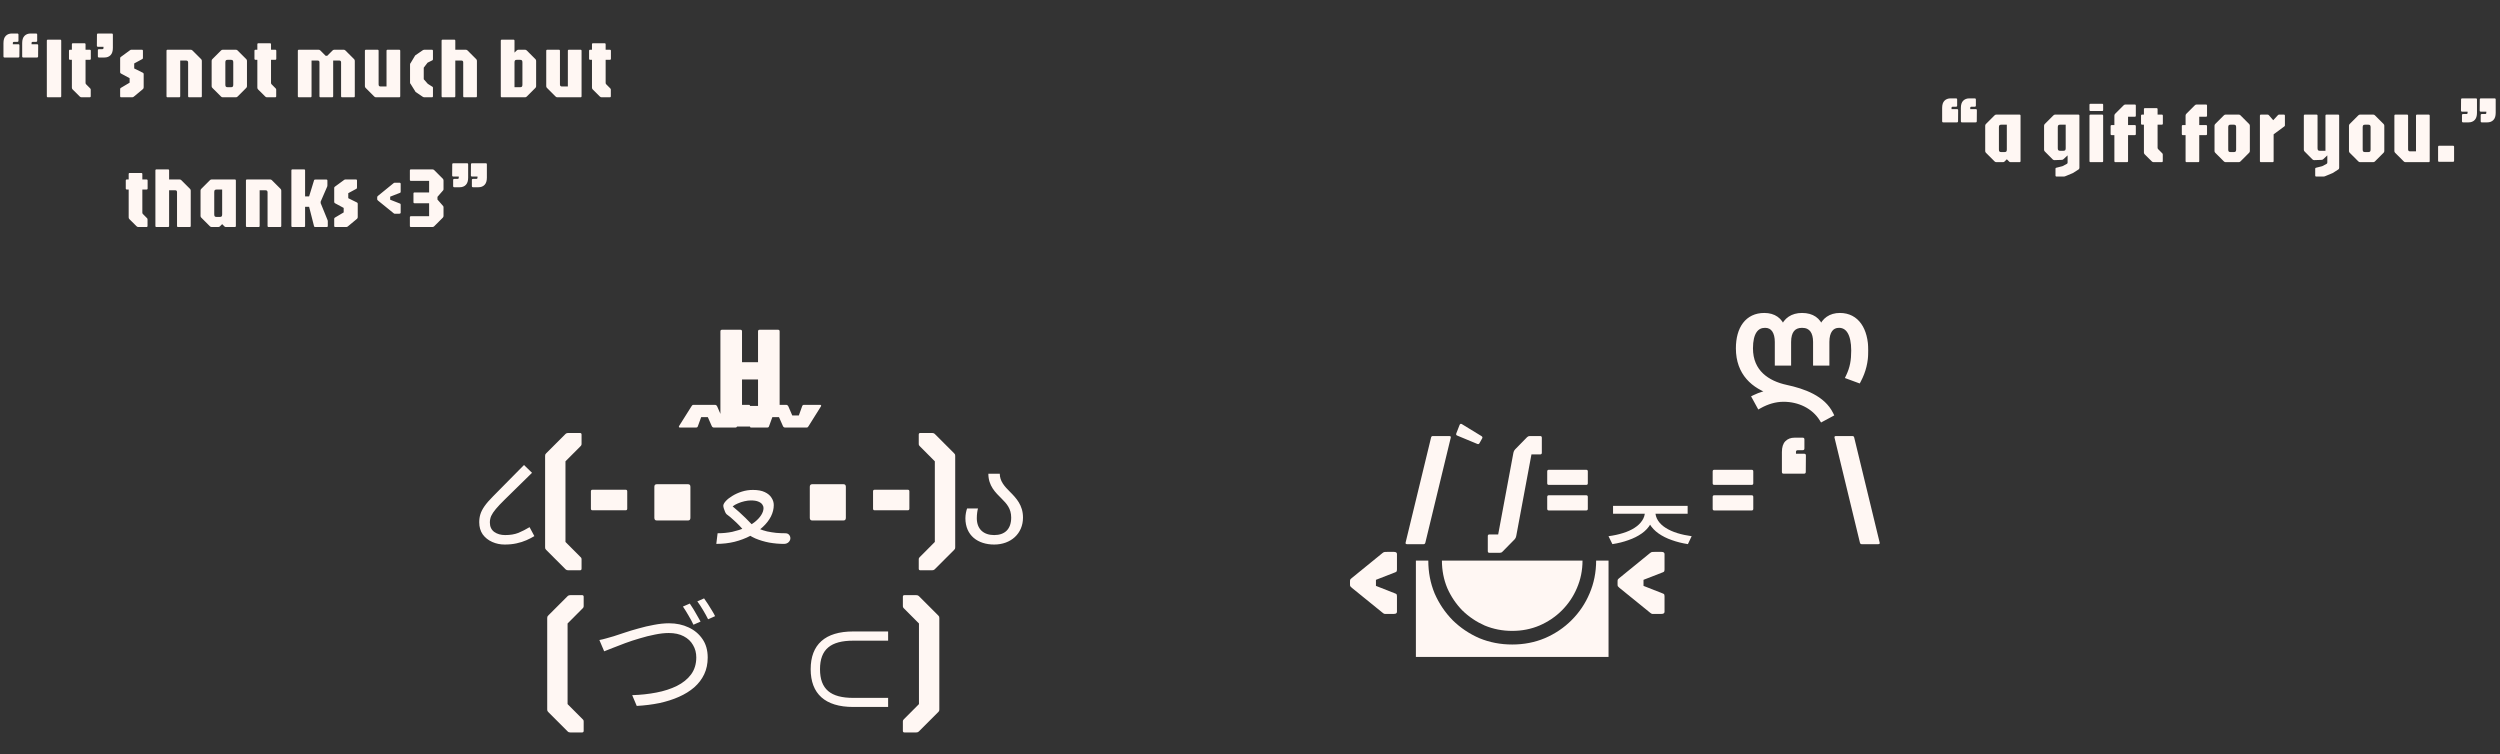 <svg width="925" height="279" viewBox="0 0 925 279" fill="none" xmlns="http://www.w3.org/2000/svg">
<rect x="0" y="0" width="925" height="279" fill="#333333" stroke="none"/>
<path d="M730.641 36.4C730.929 36.4 731.073 36.544 731.073 36.832V39.072C731.073 39.349 730.929 39.488 730.641 39.488H729.473C729.153 39.488 728.993 39.621 728.993 39.888V40.368H731.041C731.307 40.368 731.441 40.512 731.441 40.8L731.409 44.848C731.409 45.136 731.27 45.28 730.993 45.28H725.921C725.654 45.28 725.521 45.136 725.521 44.848V39.952C725.521 38.747 725.803 37.856 726.369 37.28C726.945 36.693 727.702 36.4 728.641 36.4H730.641ZM723.713 36.4C724.001 36.4 724.145 36.544 724.145 36.832V39.072C724.145 39.349 724.001 39.488 723.713 39.488H722.545C722.225 39.488 722.065 39.621 722.065 39.888V40.368H724.113C724.379 40.368 724.513 40.512 724.513 40.8L724.481 44.848C724.481 45.136 724.342 45.28 724.065 45.28H718.993C718.726 45.28 718.593 45.136 718.593 44.848V39.952C718.593 38.747 718.875 37.856 719.441 37.28C720.017 36.693 720.774 36.4 721.713 36.4H723.713ZM738.639 60C738.393 60 738.18 59.909 737.999 59.728L734.799 56.528C734.617 56.357 734.527 56.144 734.527 55.888V46.512C734.527 46.256 734.617 46.043 734.799 45.872L737.999 42.672C738.18 42.491 738.393 42.4 738.639 42.4H747.199C747.465 42.4 747.599 42.533 747.599 42.8V59.6C747.599 59.867 747.465 60 747.199 60H743.871C743.732 60 743.625 59.973 743.551 59.92C743.487 59.867 743.412 59.803 743.327 59.728L742.527 58.928L741.727 59.728C741.556 59.909 741.343 60 741.087 60H738.639ZM740.511 56.272H741.631C741.972 56.272 742.207 56.203 742.335 56.064C742.463 55.925 742.527 55.68 742.527 55.328V46.128H740.511C740.159 46.128 739.919 46.197 739.791 46.336C739.663 46.475 739.599 46.72 739.599 47.072V55.328C739.599 55.68 739.663 55.925 739.791 56.064C739.919 56.203 740.159 56.272 740.511 56.272ZM760.932 65.328C760.665 65.328 760.532 65.195 760.532 64.928V62.432C760.532 62.219 760.612 62.101 760.772 62.08L763.108 61.488L764.772 60.608C764.932 60.523 765.012 60.357 765.012 60.112V57.488L763.508 58.88C763.327 59.061 763.113 59.152 762.868 59.152L760.148 59.248C759.903 59.248 759.689 59.163 759.508 58.992L756.58 56.048C756.399 55.877 756.308 55.664 756.308 55.408V46.512C756.308 46.256 756.399 46.043 756.58 45.872L759.78 42.672C759.961 42.491 760.175 42.4 760.42 42.4H768.98C769.247 42.4 769.38 42.533 769.38 42.8V62.032C769.38 62.32 769.289 62.533 769.108 62.672L766.98 64.032L764.292 65.152C764.132 65.216 764.009 65.259 763.924 65.28C763.849 65.312 763.721 65.328 763.54 65.328H760.932ZM762.292 55.792H763.412C763.753 55.792 763.988 55.723 764.116 55.584C764.244 55.445 764.308 55.2 764.308 54.848V46.128H762.292C761.94 46.128 761.7 46.197 761.572 46.336C761.444 46.475 761.38 46.72 761.38 47.072V54.848C761.38 55.2 761.444 55.445 761.572 55.584C761.7 55.723 761.94 55.792 762.292 55.792ZM773.508 60C773.241 60 773.108 59.867 773.108 59.6V42.8C773.108 42.533 773.241 42.4 773.508 42.4H777.764C778.03 42.4 778.164 42.533 778.164 42.8V59.6C778.164 59.867 778.03 60 777.764 60H773.508ZM773.428 41.072C773.214 41.072 773.108 40.965 773.108 40.752V38.72C773.108 38.507 773.214 38.4 773.428 38.4H777.876C778.068 38.4 778.164 38.507 778.164 38.72V40.752C778.164 40.965 778.068 41.072 777.876 41.072H773.428ZM782.721 60C782.454 60 782.321 59.867 782.321 59.6V42.768C782.321 42.523 782.406 42.309 782.577 42.128L785.777 38.928C785.958 38.757 786.171 38.672 786.417 38.672H789.857C790.123 38.672 790.257 38.805 790.257 39.072V42.8C790.257 43.067 790.123 43.2 789.857 43.2H787.377V59.6C787.377 59.867 787.243 60 786.977 60H782.721ZM781.329 50C781.062 50 780.929 49.867 780.929 49.6V46.672C780.929 46.405 781.062 46.272 781.329 46.272H789.857C790.123 46.272 790.257 46.405 790.257 46.672V49.6C790.257 49.867 790.123 50 789.857 50H781.329ZM796.819 60C796.573 60 796.36 59.909 796.179 59.728L793.507 57.072C793.336 56.891 793.251 56.677 793.251 56.432V46.128H792.579C792.312 46.128 792.179 45.995 792.179 45.728V42.8C792.179 42.533 792.312 42.4 792.579 42.4H793.251V40.4C793.251 40.133 793.384 40 793.651 40H797.907C798.173 40 798.307 40.133 798.307 40.4V42.4H799.859C800.125 42.4 800.259 42.533 800.259 42.8V45.728C800.259 45.995 800.125 46.128 799.859 46.128H798.307V54.672C798.307 54.875 798.371 55.04 798.499 55.168L800.067 56.752C800.173 56.848 800.227 57.008 800.227 57.232V59.6C800.227 59.867 800.093 60 799.827 60H796.819ZM809.065 60C808.798 60 808.664 59.867 808.664 59.6V42.768C808.664 42.523 808.75 42.309 808.921 42.128L812.121 38.928C812.302 38.757 812.515 38.672 812.761 38.672H816.201C816.467 38.672 816.601 38.805 816.601 39.072V42.8C816.601 43.067 816.467 43.2 816.201 43.2H813.721V59.6C813.721 59.867 813.587 60 813.321 60H809.065ZM807.673 50C807.406 50 807.273 49.867 807.273 49.6V46.672C807.273 46.405 807.406 46.272 807.673 46.272H816.201C816.467 46.272 816.601 46.405 816.601 46.672V49.6C816.601 49.867 816.467 50 816.201 50H807.673ZM823.483 60C823.237 60 823.024 59.909 822.843 59.728L819.643 56.528C819.461 56.357 819.371 56.144 819.371 55.888V46.512C819.371 46.256 819.461 46.043 819.643 45.872L822.843 42.672C823.024 42.491 823.237 42.4 823.483 42.4H828.331C828.587 42.4 828.8 42.491 828.971 42.672L832.171 45.872C832.352 46.043 832.443 46.256 832.443 46.512V55.888C832.443 56.144 832.352 56.357 832.171 56.528L828.971 59.728C828.8 59.909 828.587 60 828.331 60H823.483ZM825.355 56.272H826.475C826.816 56.272 827.051 56.203 827.179 56.064C827.307 55.925 827.371 55.68 827.371 55.328V47.072C827.371 46.72 827.307 46.475 827.179 46.336C827.051 46.197 826.816 46.128 826.475 46.128H825.355C825.003 46.128 824.763 46.197 824.635 46.336C824.507 46.475 824.443 46.72 824.443 47.072V55.328C824.443 55.68 824.507 55.925 824.635 56.064C824.763 56.203 825.003 56.272 825.355 56.272ZM836.57 60C836.303 60 836.17 59.867 836.17 59.6V42.8C836.17 42.533 836.303 42.4 836.57 42.4H839.002C839.205 42.4 839.381 42.491 839.53 42.672L841.098 44.48L842.842 42.592C842.959 42.464 843.109 42.4 843.29 42.4H845.018C845.285 42.4 845.418 42.533 845.418 42.8V46.24C845.418 46.411 845.407 46.528 845.386 46.592C845.365 46.645 845.306 46.704 845.21 46.768L841.242 49.696V59.6C841.242 59.867 841.109 60 840.842 60H836.57ZM857.028 65.328C856.761 65.328 856.628 65.195 856.628 64.928V62.432C856.628 62.229 856.708 62.112 856.868 62.08L859.22 61.488L860.868 60.608C861.028 60.523 861.108 60.357 861.108 60.112V57.488L859.62 58.88C859.439 59.061 859.225 59.152 858.98 59.152L856.26 59.248C856.015 59.248 855.801 59.163 855.62 58.992L852.692 56.048C852.511 55.877 852.42 55.664 852.42 55.408V42.8C852.42 42.533 852.553 42.4 852.82 42.4H857.092C857.359 42.4 857.492 42.533 857.492 42.8V54.848C857.492 55.2 857.556 55.445 857.684 55.584C857.812 55.723 858.047 55.792 858.388 55.792H860.42V42.8C860.42 42.533 860.553 42.4 860.82 42.4H865.092C865.359 42.4 865.492 42.533 865.492 42.8V62.032C865.492 62.352 865.401 62.565 865.22 62.672L863.092 64.032L860.388 65.152C860.228 65.216 860.105 65.259 860.02 65.28C859.945 65.312 859.823 65.328 859.652 65.328H857.028ZM873.233 60C872.987 60 872.774 59.909 872.593 59.728L869.393 56.528C869.211 56.357 869.121 56.144 869.121 55.888V46.512C869.121 46.256 869.211 46.043 869.393 45.872L872.593 42.672C872.774 42.491 872.987 42.4 873.233 42.4H878.081C878.337 42.4 878.55 42.491 878.721 42.672L881.921 45.872C882.102 46.043 882.193 46.256 882.193 46.512V55.888C882.193 56.144 882.102 56.357 881.921 56.528L878.721 59.728C878.55 59.909 878.337 60 878.081 60H873.233ZM875.105 56.272H876.225C876.566 56.272 876.801 56.203 876.929 56.064C877.057 55.925 877.121 55.68 877.121 55.328V47.072C877.121 46.72 877.057 46.475 876.929 46.336C876.801 46.197 876.566 46.128 876.225 46.128H875.105C874.753 46.128 874.513 46.197 874.385 46.336C874.257 46.475 874.193 46.72 874.193 47.072V55.328C874.193 55.68 874.257 55.925 874.385 56.064C874.513 56.203 874.753 56.272 875.105 56.272ZM890.032 60C889.776 60 889.563 59.909 889.392 59.728L886.192 56.528C886.011 56.357 885.92 56.144 885.92 55.888V42.8C885.92 42.533 886.053 42.4 886.32 42.4H890.592C890.859 42.4 890.992 42.533 890.992 42.8V55.248C890.992 55.749 891.237 56 891.728 56H893.92V42.8C893.92 42.533 894.053 42.4 894.32 42.4H898.592C898.859 42.4 898.992 42.533 898.992 42.8V59.6C898.992 59.867 898.859 60 898.592 60H890.032ZM902.493 59.872C902.226 59.872 902.093 59.728 902.093 59.44V54.352C902.093 54.064 902.226 53.92 902.493 53.92H907.613C907.879 53.92 908.013 54.064 908.013 54.352V59.44C908.013 59.728 907.879 59.872 907.613 59.872H902.493ZM911.361 45.28C911.073 45.28 910.929 45.136 910.929 44.848V42.608C910.929 42.331 911.073 42.192 911.361 42.192H912.529C912.849 42.192 913.009 42.059 913.009 41.792V41.312H910.961C910.695 41.312 910.561 41.168 910.561 40.88L910.593 36.832C910.593 36.544 910.732 36.4 911.009 36.4H916.081C916.348 36.4 916.481 36.544 916.481 36.832V41.728C916.481 42.923 916.199 43.813 915.633 44.4C915.068 44.987 914.311 45.28 913.361 45.28H911.361ZM918.289 45.28C918.001 45.28 917.857 45.136 917.857 44.848V42.608C917.857 42.331 918.001 42.192 918.289 42.192H919.457C919.777 42.192 919.937 42.059 919.937 41.792V41.312H917.889C917.623 41.312 917.489 41.168 917.489 40.88L917.521 36.832C917.521 36.544 917.66 36.4 917.937 36.4H923.009C923.276 36.4 923.409 36.544 923.409 36.832V41.728C923.409 42.923 923.127 43.813 922.561 44.4C921.996 44.987 921.239 45.28 920.289 45.28H918.289Z" fill="#FFF7F3"/>
<path d="M13.328 12.4C13.616 12.4 13.76 12.544 13.76 12.832V15.072C13.76 15.349 13.616 15.488 13.328 15.488H12.16C11.84 15.488 11.68 15.621 11.68 15.888V16.368H13.728C13.995 16.368 14.128 16.512 14.128 16.8L14.096 20.848C14.096 21.136 13.957 21.28 13.68 21.28H8.608C8.341 21.28 8.208 21.136 8.208 20.848V15.952C8.208 14.747 8.491 13.856 9.056 13.28C9.632 12.693 10.389 12.4 11.328 12.4H13.328ZM6.4 12.4C6.688 12.4 6.832 12.544 6.832 12.832V15.072C6.832 15.349 6.688 15.488 6.4 15.488H5.232C4.912 15.488 4.752 15.621 4.752 15.888V16.368H6.8C7.067 16.368 7.2 16.512 7.2 16.8L7.168 20.848C7.168 21.136 7.029 21.28 6.752 21.28H1.68C1.413 21.28 1.28 21.136 1.28 20.848V15.952C1.28 14.747 1.563 13.856 2.128 13.28C2.704 12.693 3.461 12.4 4.4 12.4H6.4ZM17.726 36C17.46 36 17.326 35.867 17.326 35.6V15.072C17.326 14.805 17.46 14.672 17.726 14.672H22.254C22.521 14.672 22.654 14.805 22.654 15.072V35.6C22.654 35.867 22.521 36 22.254 36H17.726ZM30.163 36C29.917 36 29.704 35.909 29.523 35.728L26.851 33.072C26.68 32.891 26.595 32.677 26.595 32.432V22.128H25.922C25.656 22.128 25.523 21.995 25.523 21.728V18.8C25.523 18.533 25.656 18.4 25.922 18.4H26.595V16.4C26.595 16.133 26.728 16 26.994 16H31.25C31.517 16 31.651 16.133 31.651 16.4V18.4H33.203C33.469 18.4 33.602 18.533 33.602 18.8V21.728C33.602 21.995 33.469 22.128 33.203 22.128H31.651V30.672C31.651 30.875 31.715 31.04 31.843 31.168L33.41 32.752C33.517 32.848 33.571 33.008 33.571 33.232V35.6C33.571 35.867 33.437 36 33.17 36H30.163ZM36.642 21.28C36.355 21.28 36.211 21.136 36.211 20.848V18.608C36.211 18.331 36.355 18.192 36.642 18.192H37.81C38.13 18.192 38.291 18.059 38.291 17.792V17.312H36.242C35.976 17.312 35.843 17.168 35.843 16.88L35.874 12.832C35.874 12.544 36.013 12.4 36.291 12.4H41.362C41.629 12.4 41.763 12.544 41.763 12.832V17.728C41.763 18.923 41.48 19.813 40.914 20.4C40.349 20.987 39.592 21.28 38.642 21.28H36.642ZM44.855 36C44.589 36 44.455 35.867 44.455 35.6V33.008C44.455 32.763 44.535 32.603 44.695 32.528L47.959 30.592V28.928L44.695 27.168C44.535 27.072 44.455 26.907 44.455 26.672V21.568C44.455 21.451 44.471 21.355 44.503 21.28C44.546 21.205 44.605 21.141 44.679 21.088L48.087 18.592C48.205 18.507 48.301 18.453 48.375 18.432C48.45 18.411 48.525 18.4 48.599 18.4H52.487C52.754 18.4 52.887 18.533 52.887 18.8V21.312C52.887 21.493 52.871 21.616 52.839 21.68C52.818 21.744 52.765 21.797 52.679 21.84L49.655 23.472V25.328L52.887 26.928C53.069 27.003 53.159 27.163 53.159 27.408V32.32C53.159 32.587 53.069 32.8 52.887 32.96L49.479 35.792C49.309 35.931 49.095 36 48.839 36H44.855ZM62.008 36C61.741 36 61.608 35.867 61.608 35.6V18.8C61.608 18.533 61.741 18.4 62.008 18.4H70.567C70.813 18.4 71.026 18.491 71.207 18.672L74.407 21.872C74.589 22.043 74.68 22.256 74.68 22.512V35.6C74.68 35.867 74.546 36 74.279 36H70.007C69.741 36 69.608 35.867 69.608 35.6V23.152C69.608 22.651 69.357 22.4 68.856 22.4H66.68V35.6C66.68 35.867 66.546 36 66.279 36H62.008ZM82.42 36C82.175 36 81.961 35.909 81.78 35.728L78.58 32.528C78.399 32.357 78.308 32.144 78.308 31.888V22.512C78.308 22.256 78.399 22.043 78.58 21.872L81.78 18.672C81.961 18.491 82.175 18.4 82.42 18.4H87.268C87.524 18.4 87.737 18.491 87.908 18.672L91.108 21.872C91.289 22.043 91.38 22.256 91.38 22.512V31.888C91.38 32.144 91.289 32.357 91.108 32.528L87.908 35.728C87.737 35.909 87.524 36 87.268 36H82.42ZM84.292 32.272H85.412C85.753 32.272 85.988 32.203 86.116 32.064C86.244 31.925 86.308 31.68 86.308 31.328V23.072C86.308 22.72 86.244 22.475 86.116 22.336C85.988 22.197 85.753 22.128 85.412 22.128H84.292C83.94 22.128 83.7 22.197 83.572 22.336C83.444 22.475 83.38 22.72 83.38 23.072V31.328C83.38 31.68 83.444 31.925 83.572 32.064C83.7 32.203 83.94 32.272 84.292 32.272ZM98.787 36C98.542 36 98.329 35.909 98.147 35.728L95.475 33.072C95.305 32.891 95.219 32.677 95.219 32.432V22.128H94.547C94.281 22.128 94.147 21.995 94.147 21.728V18.8C94.147 18.533 94.281 18.4 94.547 18.4H95.219V16.4C95.219 16.133 95.353 16 95.62 16H99.876C100.142 16 100.276 16.133 100.276 16.4V18.4H101.828C102.094 18.4 102.227 18.533 102.227 18.8V21.728C102.227 21.995 102.094 22.128 101.828 22.128H100.276V30.672C100.276 30.875 100.34 31.04 100.468 31.168L102.036 32.752C102.142 32.848 102.196 33.008 102.196 33.232V35.6C102.196 35.867 102.062 36 101.796 36H98.787ZM110.601 36C110.335 36 110.201 35.867 110.201 35.6V18.8C110.201 18.533 110.335 18.4 110.601 18.4H117.881C118.127 18.4 118.34 18.491 118.521 18.672L120.489 20.64H121.081L123.049 18.672C123.231 18.491 123.444 18.4 123.689 18.4H127.161C127.407 18.4 127.62 18.491 127.801 18.672L131.001 21.872C131.183 22.043 131.273 22.256 131.273 22.512V35.6C131.273 35.867 131.14 36 130.873 36H126.601C126.335 36 126.201 35.867 126.201 35.6V23.072C126.201 22.624 125.977 22.4 125.529 22.4H123.273V35.6C123.273 35.867 123.14 36 122.873 36H118.601C118.335 36 118.201 35.867 118.201 35.6V23.072C118.201 22.624 117.977 22.4 117.529 22.4H115.273V35.6C115.273 35.867 115.14 36 114.873 36H110.601ZM139.126 36C138.87 36 138.656 35.909 138.486 35.728L135.286 32.528C135.104 32.357 135.014 32.144 135.014 31.888V18.8C135.014 18.533 135.147 18.4 135.414 18.4H139.686C139.952 18.4 140.086 18.533 140.086 18.8V31.248C140.086 31.749 140.331 32 140.822 32H143.014V18.8C143.014 18.533 143.147 18.4 143.414 18.4H147.686C147.952 18.4 148.086 18.533 148.086 18.8V35.6C148.086 35.867 147.952 36 147.686 36H139.126ZM157.026 36C156.813 36 156.6 35.931 156.386 35.792L153.778 34.032L151.986 31.152C151.912 31.013 151.848 30.923 151.794 30.88C151.741 30.827 151.714 30.72 151.714 30.56V23.84C151.714 23.68 151.736 23.573 151.778 23.52C151.821 23.467 151.89 23.371 151.986 23.232L153.618 20.512L156.386 18.608C156.482 18.544 156.578 18.496 156.674 18.464C156.77 18.421 156.888 18.4 157.026 18.4H159.794C160.061 18.4 160.194 18.533 160.194 18.8V21.792C160.194 21.877 160.184 21.968 160.162 22.064C160.152 22.16 160.104 22.235 160.018 22.288L158.194 23.2L156.786 25.04V29.312L158.274 31.008L160.018 32.112C160.125 32.176 160.178 32.256 160.178 32.352C160.189 32.437 160.194 32.523 160.194 32.608V35.6C160.194 35.867 160.061 36 159.794 36H157.026ZM163.789 36C163.522 36 163.389 35.867 163.389 35.6V15.072C163.389 14.805 163.522 14.672 163.789 14.672H168.061C168.327 14.672 168.461 14.805 168.461 15.072V18.4H172.349C172.594 18.4 172.807 18.491 172.989 18.672L176.189 21.872C176.37 22.043 176.461 22.256 176.461 22.512V35.6C176.461 35.867 176.327 36 176.061 36H171.789C171.522 36 171.389 35.867 171.389 35.6V23.072C171.389 22.624 171.165 22.4 170.717 22.4H168.461V35.6C168.461 35.867 168.327 36 168.061 36H163.789ZM185.695 36C185.428 36 185.295 35.867 185.295 35.6V15.072C185.295 14.805 185.428 14.672 185.695 14.672H189.967C190.234 14.672 190.367 14.805 190.367 15.072V19.472L191.167 18.672C191.338 18.491 191.551 18.4 191.807 18.4H194.255C194.5 18.4 194.714 18.491 194.895 18.672L198.095 21.872C198.276 22.043 198.367 22.256 198.367 22.512V31.888C198.367 32.144 198.276 32.357 198.095 32.528L194.895 35.728C194.714 35.909 194.5 36 194.255 36H185.695ZM190.367 32.272H192.383C192.735 32.272 192.975 32.203 193.103 32.064C193.231 31.925 193.295 31.68 193.295 31.328V23.072C193.295 22.72 193.231 22.475 193.103 22.336C192.975 22.197 192.735 22.128 192.383 22.128H191.263C190.922 22.128 190.687 22.197 190.559 22.336C190.431 22.475 190.367 22.72 190.367 23.072V32.272ZM206.22 36C205.964 36 205.75 35.909 205.58 35.728L202.38 32.528C202.198 32.357 202.108 32.144 202.108 31.888V18.8C202.108 18.533 202.241 18.4 202.508 18.4H206.78C207.046 18.4 207.18 18.533 207.18 18.8V31.248C207.18 31.749 207.425 32 207.916 32H210.108V18.8C210.108 18.533 210.241 18.4 210.508 18.4H214.78C215.046 18.4 215.18 18.533 215.18 18.8V35.6C215.18 35.867 215.046 36 214.78 36H206.22ZM222.6 36C222.355 36 222.141 35.909 221.96 35.728L219.288 33.072C219.117 32.891 219.032 32.677 219.032 32.432V22.128H218.36C218.093 22.128 217.96 21.995 217.96 21.728V18.8C217.96 18.533 218.093 18.4 218.36 18.4H219.032V16.4C219.032 16.133 219.165 16 219.432 16H223.688C223.955 16 224.088 16.133 224.088 16.4V18.4H225.64C225.907 18.4 226.04 18.533 226.04 18.8V21.728C226.04 21.995 225.907 22.128 225.64 22.128H224.088V30.672C224.088 30.875 224.152 31.04 224.28 31.168L225.848 32.752C225.955 32.848 226.008 33.008 226.008 33.232V35.6C226.008 35.867 225.875 36 225.608 36H222.6ZM51.178 84C50.933 84 50.719 83.909 50.538 83.728L47.866 81.072C47.696 80.891 47.61 80.677 47.61 80.432V70.128H46.938C46.672 70.128 46.538 69.995 46.538 69.728V66.8C46.538 66.533 46.672 66.4 46.938 66.4H47.61V64.4C47.61 64.133 47.743 64 48.01 64H52.266C52.533 64 52.666 64.133 52.666 64.4V66.4H54.218C54.485 66.4 54.618 66.533 54.618 66.8V69.728C54.618 69.995 54.485 70.128 54.218 70.128H52.666V78.672C52.666 78.875 52.73 79.04 52.858 79.168L54.426 80.752C54.533 80.848 54.586 81.008 54.586 81.232V83.6C54.586 83.867 54.453 84 54.186 84H51.178ZM57.898 84C57.632 84 57.498 83.867 57.498 83.6V63.072C57.498 62.805 57.632 62.672 57.898 62.672H62.17C62.437 62.672 62.57 62.805 62.57 63.072V66.4H66.458C66.704 66.4 66.917 66.491 67.098 66.672L70.298 69.872C70.48 70.043 70.57 70.256 70.57 70.512V83.6C70.57 83.867 70.437 84 70.17 84H65.898C65.632 84 65.498 83.867 65.498 83.6V71.072C65.498 70.624 65.274 70.4 64.826 70.4H62.57V83.6C62.57 83.867 62.437 84 62.17 84H57.898ZM78.311 84C78.065 84 77.852 83.909 77.671 83.728L74.471 80.528C74.289 80.357 74.199 80.144 74.199 79.888V70.512C74.199 70.256 74.289 70.043 74.471 69.872L77.671 66.672C77.852 66.491 78.065 66.4 78.311 66.4H86.871C87.137 66.4 87.271 66.533 87.271 66.8V83.6C87.271 83.867 87.137 84 86.871 84H83.543C83.404 84 83.297 83.973 83.223 83.92C83.159 83.867 83.084 83.803 82.999 83.728L82.199 82.928L81.399 83.728C81.228 83.909 81.015 84 80.759 84H78.311ZM80.183 80.272H81.303C81.644 80.272 81.879 80.203 82.007 80.064C82.135 79.925 82.199 79.68 82.199 79.328V70.128H80.183C79.831 70.128 79.591 70.197 79.463 70.336C79.335 70.475 79.271 70.72 79.271 71.072V79.328C79.271 79.68 79.335 79.925 79.463 80.064C79.591 80.203 79.831 80.272 80.183 80.272ZM91.398 84C91.132 84 90.998 83.867 90.998 83.6V66.8C90.998 66.533 91.132 66.4 91.398 66.4H99.958C100.203 66.4 100.417 66.491 100.598 66.672L103.798 69.872C103.979 70.043 104.07 70.256 104.07 70.512V83.6C104.07 83.867 103.937 84 103.67 84H99.398C99.132 84 98.998 83.867 98.998 83.6V71.152C98.998 70.651 98.748 70.4 98.246 70.4H96.07V83.6C96.07 83.867 95.937 84 95.67 84H91.398ZM116.691 84C116.552 84 116.44 83.979 116.355 83.936C116.28 83.893 116.232 83.835 116.211 83.76L114.371 76.512H112.883V72.672H114.371L116.211 66.672C116.232 66.587 116.28 66.528 116.355 66.496C116.44 66.453 116.552 66.432 116.691 66.432H120.739C121.005 66.432 121.139 66.565 121.139 66.832V68.528C121.139 68.677 121.128 68.795 121.107 68.88C121.085 68.965 121.053 69.056 121.011 69.152L118.643 74.608V75.152L121.139 81.28C121.192 81.397 121.229 81.504 121.251 81.6C121.272 81.685 121.283 81.781 121.283 81.888V83.6C121.283 83.867 121.149 84 120.883 84H116.691ZM108.211 84C107.944 84 107.811 83.867 107.811 83.6V63.072C107.811 62.805 107.944 62.672 108.211 62.672H112.483C112.749 62.672 112.883 62.805 112.883 63.072V83.6C112.883 83.867 112.749 84 112.483 84H108.211ZM124.058 84C123.792 84 123.658 83.867 123.658 83.6V81.008C123.658 80.763 123.738 80.603 123.898 80.528L127.162 78.592V76.928L123.898 75.168C123.738 75.072 123.658 74.907 123.658 74.672V69.568C123.658 69.451 123.674 69.355 123.706 69.28C123.749 69.205 123.808 69.141 123.882 69.088L127.29 66.592C127.408 66.507 127.504 66.453 127.578 66.432C127.653 66.411 127.728 66.4 127.802 66.4H131.69C131.957 66.4 132.09 66.533 132.09 66.8V69.312C132.09 69.493 132.074 69.616 132.042 69.68C132.021 69.744 131.968 69.797 131.882 69.84L128.858 71.472V73.328L132.09 74.928C132.272 75.003 132.362 75.163 132.362 75.408V80.32C132.362 80.587 132.272 80.8 132.09 80.96L128.682 83.792C128.512 83.931 128.298 84 128.042 84H124.058ZM146.443 79.072C146.251 79.072 146.096 79.072 145.979 79.072C145.872 79.061 145.739 78.987 145.579 78.848L139.899 74.24C139.739 74.101 139.643 74.005 139.611 73.952C139.579 73.888 139.563 73.771 139.563 73.6V73.072C139.563 72.891 139.579 72.773 139.611 72.72C139.643 72.656 139.739 72.56 139.899 72.432L145.579 67.808C145.739 67.68 145.872 67.616 145.979 67.616C146.096 67.605 146.251 67.6 146.443 67.6H147.691C148.064 67.6 148.251 67.733 148.251 68V70.848C148.251 70.944 148.24 71.04 148.219 71.136C148.197 71.232 148.117 71.307 147.979 71.36L144.363 72.768V73.888L147.979 75.312C148.117 75.355 148.197 75.429 148.219 75.536C148.24 75.632 148.251 75.723 148.251 75.808V78.672C148.251 78.939 148.064 79.072 147.691 79.072H146.443ZM152.054 84C151.788 84 151.654 83.867 151.654 83.6V80.4C151.654 80.133 151.788 80 152.054 80H158.774V75.2H153.382C153.116 75.2 152.982 75.067 152.982 74.8V71.6C152.982 71.333 153.116 71.2 153.382 71.2H158.774V66.928H152.054C151.788 66.928 151.654 66.795 151.654 66.528V63.072C151.654 62.805 151.788 62.672 152.054 62.672H160.006C160.252 62.672 160.465 62.757 160.646 62.928L163.846 66.128C164.017 66.309 164.102 66.523 164.102 66.768V69.968C164.102 70.192 164.049 70.352 163.942 70.448L161.862 72.832V73.84L163.942 76.208C164.049 76.315 164.102 76.475 164.102 76.688V79.888C164.102 80.144 164.017 80.357 163.846 80.528L160.646 83.728C160.465 83.909 160.252 84 160.006 84H152.054ZM168.096 69.28C167.808 69.28 167.664 69.136 167.664 68.848V66.608C167.664 66.331 167.808 66.192 168.096 66.192H169.264C169.584 66.192 169.744 66.059 169.744 65.792V65.312H167.696C167.429 65.312 167.296 65.168 167.296 64.88L167.328 60.832C167.328 60.544 167.466 60.4 167.744 60.4H172.816C173.082 60.4 173.216 60.544 173.216 60.832V65.728C173.216 66.923 172.933 67.813 172.368 68.4C171.802 68.987 171.045 69.28 170.096 69.28H168.096ZM175.024 69.28C174.736 69.28 174.592 69.136 174.592 68.848V66.608C174.592 66.331 174.736 66.192 175.024 66.192H176.192C176.512 66.192 176.672 66.059 176.672 65.792V65.312H174.624C174.357 65.312 174.224 65.168 174.224 64.88L174.256 60.832C174.256 60.544 174.394 60.4 174.672 60.4H179.744C180.01 60.4 180.144 60.544 180.144 60.832V65.728C180.144 66.923 179.861 67.813 179.296 68.4C178.73 68.987 177.973 69.28 177.024 69.28H175.024Z" fill="#FFF7F3"/>
<path d="M520.615 201.347C520.151 201.347 519.975 201.131 520.087 200.699L529.495 161.891C529.575 161.523 529.791 161.339 530.143 161.339H536.263C536.711 161.339 536.879 161.555 536.767 161.987L527.383 200.771C527.287 201.155 527.071 201.347 526.735 201.347H520.615ZM546.637 164.267L539.125 161.147C538.789 161.019 538.693 160.747 538.837 160.331L540.037 157.259C540.213 156.827 540.485 156.707 540.853 156.899L548.125 161.339C548.493 161.563 548.589 161.843 548.413 162.179L547.405 163.979C547.229 164.299 546.973 164.395 546.637 164.267ZM551.085 204.539C550.685 204.539 550.485 204.339 550.485 203.939V198.347C550.485 197.947 550.685 197.747 551.085 197.747H554.325L559.965 167.507C560.045 167.043 560.245 166.643 560.565 166.307L565.029 161.747C565.301 161.475 565.621 161.339 565.989 161.339H569.877C570.277 161.339 570.477 161.539 570.477 161.939V167.531C570.477 167.931 570.277 168.131 569.877 168.131H566.637L560.997 198.371C560.917 198.835 560.717 199.235 560.397 199.571L555.909 204.131C555.653 204.403 555.333 204.539 554.949 204.539H551.085ZM573.07 179.411C572.67 179.411 572.47 179.211 572.47 178.811V174.419C572.47 174.019 572.67 173.819 573.07 173.819H586.894C587.294 173.819 587.494 174.019 587.494 174.419V178.811C587.494 179.211 587.294 179.411 586.894 179.411H573.07ZM573.07 188.867C572.67 188.867 572.47 188.667 572.47 188.267V183.851C572.47 183.451 572.67 183.251 573.07 183.251H586.894C587.294 183.251 587.494 183.451 587.494 183.851V188.267C587.494 188.667 587.294 188.867 586.894 188.867H573.07ZM608.636 188.123H611.9V189.227C611.9 190.955 611.5 192.507 610.7 193.883C609.932 195.227 608.844 196.395 607.436 197.387C606.028 198.379 604.396 199.195 602.54 199.835C600.716 200.507 598.732 201.003 596.588 201.323L595.148 198.395C597.068 198.139 598.844 197.755 600.476 197.243C602.14 196.731 603.564 196.091 604.748 195.323C605.964 194.555 606.908 193.659 607.58 192.635C608.284 191.611 608.636 190.475 608.636 189.227V188.123ZM609.212 188.123H612.476V189.227C612.476 190.475 612.812 191.611 613.484 192.635C614.156 193.659 615.1 194.555 616.316 195.323C617.532 196.091 618.956 196.731 620.588 197.243C622.252 197.755 624.028 198.139 625.916 198.395L624.524 201.323C622.412 201.003 620.428 200.507 618.572 199.835C616.716 199.195 615.084 198.379 613.676 197.387C612.268 196.395 611.164 195.227 610.364 193.883C609.596 192.507 609.212 190.955 609.212 189.227V188.123ZM596.828 187.163H624.428V190.091H596.828V187.163ZM634.288 179.411C633.888 179.411 633.688 179.211 633.688 178.811V174.419C633.688 174.019 633.888 173.819 634.288 173.819H648.112C648.512 173.819 648.712 174.019 648.712 174.419V178.811C648.712 179.211 648.512 179.411 648.112 179.411H634.288ZM634.288 188.867C633.888 188.867 633.688 188.667 633.688 188.267V183.851C633.688 183.451 633.888 183.251 634.288 183.251H648.112C648.512 183.251 648.712 183.451 648.712 183.851V188.267C648.712 188.667 648.512 188.867 648.112 188.867H634.288ZM666.984 161.939C667.416 161.939 667.632 162.155 667.632 162.587V165.947C667.632 166.363 667.416 166.571 666.984 166.571H665.232C664.752 166.571 664.512 166.771 664.512 167.171V167.891H667.584C667.984 167.891 668.184 168.107 668.184 168.539L668.136 174.611C668.136 175.043 667.928 175.259 667.512 175.259H659.904C659.504 175.259 659.304 175.043 659.304 174.611V167.267C659.304 165.459 659.728 164.123 660.576 163.259C661.44 162.379 662.576 161.939 663.984 161.939H666.984ZM694.935 201.347H688.815C688.479 201.347 688.263 201.155 688.167 200.771L678.783 161.987C678.671 161.555 678.839 161.339 679.287 161.339H685.407C685.759 161.339 685.975 161.523 686.055 161.891L695.463 200.699C695.591 201.131 695.415 201.347 694.935 201.347Z" fill="#FFF7F3"/>
<mask id="path-4-outside-1_141_9" maskUnits="userSpaceOnUse" x="641.476" y="115" width="50" height="42" fill="black">
<rect fill="white" x="641.476" y="115" width="50" height="42"/>
<path d="M674.142 155C671.166 150.2 665.646 147.656 659.934 147.656C656.814 147.656 653.79 148.568 650.958 150.152L649.278 147.08C651.246 146.12 653.646 145.352 655.854 145.208V145.064C648.942 142.904 643.278 138.056 643.278 128.888C643.278 121.592 646.59 116.792 652.782 116.792C656.334 116.792 658.542 118.52 659.55 121.352H659.79C660.846 118.52 663.198 116.792 666.75 116.792C670.494 116.792 672.702 118.52 673.71 121.352H673.95C675.006 118.52 677.358 116.792 680.766 116.792C686.958 116.792 690.27 122.024 690.27 129.752C690.27 133.832 689.406 137.288 687.63 140.648L683.982 139.304C685.47 136.184 685.95 133.4 685.95 129.704C685.95 123.512 683.886 120.296 680.43 120.296C677.55 120.296 675.87 122.552 675.87 126.536V134.264H671.838V126.536C671.838 122.936 670.398 120.296 666.75 120.296C663.39 120.296 661.71 122.552 661.71 126.536V134.264H657.678V126.536C657.678 122.936 656.238 120.296 653.07 120.296C649.662 120.296 647.598 123.08 647.598 128.888C647.598 137.816 653.982 141.896 660.846 143.384C667.326 144.776 674.43 147.32 677.358 153.272L674.142 155Z"/>
</mask>
<path d="M674.142 155C671.166 150.2 665.646 147.656 659.934 147.656C656.814 147.656 653.79 148.568 650.958 150.152L649.278 147.08C651.246 146.12 653.646 145.352 655.854 145.208V145.064C648.942 142.904 643.278 138.056 643.278 128.888C643.278 121.592 646.59 116.792 652.782 116.792C656.334 116.792 658.542 118.52 659.55 121.352H659.79C660.846 118.52 663.198 116.792 666.75 116.792C670.494 116.792 672.702 118.52 673.71 121.352H673.95C675.006 118.52 677.358 116.792 680.766 116.792C686.958 116.792 690.27 122.024 690.27 129.752C690.27 133.832 689.406 137.288 687.63 140.648L683.982 139.304C685.47 136.184 685.95 133.4 685.95 129.704C685.95 123.512 683.886 120.296 680.43 120.296C677.55 120.296 675.87 122.552 675.87 126.536V134.264H671.838V126.536C671.838 122.936 670.398 120.296 666.75 120.296C663.39 120.296 661.71 122.552 661.71 126.536V134.264H657.678V126.536C657.678 122.936 656.238 120.296 653.07 120.296C649.662 120.296 647.598 123.08 647.598 128.888C647.598 137.816 653.982 141.896 660.846 143.384C667.326 144.776 674.43 147.32 677.358 153.272L674.142 155Z" fill="#FFF7F3"/>
<path d="M674.142 155L673.292 155.527L673.787 156.326L674.615 155.881L674.142 155ZM650.958 150.152L650.081 150.632L650.565 151.518L651.446 151.025L650.958 150.152ZM649.278 147.08L648.84 146.181L647.898 146.641L648.401 147.56L649.278 147.08ZM655.854 145.208L655.919 146.206L656.854 146.145V145.208H655.854ZM655.854 145.064H656.854V144.329L656.152 144.11L655.854 145.064ZM659.55 121.352L658.608 121.687L658.844 122.352H659.55V121.352ZM659.79 121.352V122.352H660.484L660.727 121.701L659.79 121.352ZM673.71 121.352L672.768 121.687L673.004 122.352H673.71V121.352ZM673.95 121.352V122.352H674.644L674.887 121.701L673.95 121.352ZM687.63 140.648L687.284 141.586L688.105 141.889L688.514 141.115L687.63 140.648ZM683.982 139.304L683.079 138.874L682.607 139.863L683.636 140.242L683.982 139.304ZM675.87 134.264V135.264H676.87V134.264H675.87ZM671.838 134.264H670.838V135.264H671.838V134.264ZM661.71 134.264V135.264H662.71V134.264H661.71ZM657.678 134.264H656.678V135.264H657.678V134.264ZM660.846 143.384L660.634 144.361L660.636 144.362L660.846 143.384ZM677.358 153.272L677.831 154.153L678.681 153.696L678.255 152.831L677.358 153.272ZM674.992 154.473C671.8 149.325 665.923 146.656 659.934 146.656V148.656C665.368 148.656 670.532 151.075 673.292 155.527L674.992 154.473ZM659.934 146.656C656.614 146.656 653.424 147.627 650.47 149.279L651.446 151.025C654.156 149.509 657.014 148.656 659.934 148.656V146.656ZM651.835 149.672L650.155 146.6L648.401 147.56L650.081 150.632L651.835 149.672ZM649.716 147.979C651.602 147.059 653.874 146.339 655.919 146.206L655.789 144.21C653.418 144.365 650.89 145.181 648.84 146.181L649.716 147.979ZM656.854 145.208V145.064H654.854V145.208H656.854ZM656.152 144.11C652.818 143.068 649.854 141.398 647.729 138.949C645.618 136.515 644.278 133.249 644.278 128.888H642.278C642.278 133.695 643.77 137.437 646.219 140.259C648.653 143.066 651.978 144.9 655.556 146.018L656.152 144.11ZM644.278 128.888C644.278 125.374 645.078 122.59 646.505 120.708C647.904 118.864 649.975 117.792 652.782 117.792V115.792C649.397 115.792 646.716 117.12 644.911 119.5C643.134 121.842 642.278 125.106 642.278 128.888H644.278ZM652.782 117.792C654.393 117.792 655.622 118.182 656.546 118.829C657.47 119.476 658.161 120.432 658.608 121.687L660.492 121.017C659.931 119.44 659.014 118.116 657.694 117.191C656.374 116.266 654.723 115.792 652.782 115.792V117.792ZM659.55 122.352H659.79V120.352H659.55V122.352ZM660.727 121.701C661.191 120.456 661.923 119.494 662.894 118.839C663.866 118.182 665.139 117.792 666.75 117.792V115.792C664.809 115.792 663.13 116.266 661.774 117.181C660.417 118.098 659.444 119.416 658.853 121.003L660.727 121.701ZM666.75 117.792C668.467 117.792 669.746 118.187 670.69 118.835C671.632 119.481 672.321 120.433 672.768 121.687L674.652 121.017C674.091 119.439 673.172 118.111 671.822 117.185C670.474 116.261 668.777 115.792 666.75 115.792V117.792ZM673.71 122.352H673.95V120.352H673.71V122.352ZM674.887 121.701C675.352 120.455 676.085 119.491 677.042 118.835C677.999 118.178 679.235 117.792 680.766 117.792V115.792C678.889 115.792 677.245 116.27 675.91 117.185C674.575 118.101 673.604 119.417 673.013 121.003L674.887 121.701ZM680.766 117.792C683.538 117.792 685.609 118.943 687.022 120.95C688.466 122.999 689.27 126.012 689.27 129.752H691.27C691.27 125.764 690.418 122.297 688.657 119.798C686.867 117.257 684.186 115.792 680.766 115.792V117.792ZM689.27 129.752C689.27 133.674 688.443 136.969 686.746 140.181L688.514 141.115C690.369 137.607 691.27 133.99 691.27 129.752H689.27ZM687.976 139.71L684.328 138.366L683.636 140.242L687.284 141.586L687.976 139.71ZM684.885 139.734C686.452 136.448 686.95 133.509 686.95 129.704H684.95C684.95 133.291 684.488 135.92 683.079 138.874L684.885 139.734ZM686.95 129.704C686.95 126.523 686.424 123.962 685.343 122.163C684.227 120.304 682.532 119.296 680.43 119.296V121.296C681.784 121.296 682.849 121.896 683.629 123.193C684.444 124.55 684.95 126.693 684.95 129.704H686.95ZM680.43 119.296C678.696 119.296 677.246 119.993 676.264 121.33C675.313 122.625 674.87 124.423 674.87 126.536H676.87C676.87 124.665 677.267 123.343 677.876 122.514C678.454 121.727 679.284 121.296 680.43 121.296V119.296ZM674.87 126.536V134.264H676.87V126.536H674.87ZM675.87 133.264H671.838V135.264H675.87V133.264ZM672.838 134.264V126.536H670.838V134.264H672.838ZM672.838 126.536C672.838 124.627 672.46 122.824 671.468 121.474C670.437 120.072 668.846 119.296 666.75 119.296V121.296C668.302 121.296 669.255 121.84 669.856 122.658C670.496 123.528 670.838 124.845 670.838 126.536H672.838ZM666.75 119.296C664.827 119.296 663.251 119.954 662.186 121.302C661.152 122.609 660.71 124.426 660.71 126.536H662.71C662.71 124.662 663.108 123.359 663.754 122.542C664.369 121.766 665.313 121.296 666.75 121.296V119.296ZM660.71 126.536V134.264H662.71V126.536H660.71ZM661.71 133.264H657.678V135.264H661.71V133.264ZM658.678 134.264V126.536H656.678V134.264H658.678ZM658.678 126.536C658.678 124.625 658.299 122.84 657.388 121.503C656.443 120.114 654.978 119.296 653.07 119.296V121.296C654.33 121.296 655.169 121.798 655.735 122.629C656.337 123.512 656.678 124.847 656.678 126.536H658.678ZM653.07 119.296C651.048 119.296 649.359 120.146 648.222 121.862C647.126 123.517 646.598 125.892 646.598 128.888H648.598C648.598 126.076 649.102 124.155 649.89 122.966C650.637 121.838 651.684 121.296 653.07 121.296V119.296ZM646.598 128.888C646.598 133.62 648.302 137.137 650.961 139.652C653.592 142.142 657.095 143.594 660.634 144.361L661.058 142.407C657.733 141.686 654.612 140.354 652.335 138.2C650.086 136.071 648.598 133.084 648.598 128.888H646.598ZM660.636 144.362C667.121 145.755 673.762 148.228 676.461 153.713L678.255 152.831C675.098 146.412 667.531 143.797 661.056 142.406L660.636 144.362ZM676.885 152.391L673.669 154.119L674.615 155.881L677.831 154.153L676.885 152.391Z" fill="#FFF7F3" mask="url(#path-4-outside-1_141_9)"/>
<path d="M612.26 227.144C611.876 227.144 611.567 227.144 611.332 227.144C611.119 227.123 610.852 226.973 610.532 226.696L599.172 217.48C598.852 217.203 598.66 217.011 598.596 216.904C598.532 216.776 598.5 216.541 598.5 216.2V215.144C598.5 214.781 598.532 214.547 598.596 214.44C598.66 214.312 598.852 214.12 599.172 213.864L610.532 204.616C610.852 204.36 611.119 204.232 611.332 204.232C611.567 204.211 611.876 204.2 612.26 204.2H614.756C615.503 204.2 615.876 204.467 615.876 205V210.696C615.876 210.888 615.855 211.08 615.812 211.272C615.77 211.464 615.61 211.613 615.332 211.72L608.1 214.536V216.776L615.332 219.624C615.61 219.709 615.77 219.859 615.812 220.072C615.855 220.264 615.876 220.445 615.876 220.616V226.344C615.876 226.877 615.503 227.144 614.756 227.144H612.26Z" fill="#FFF7F3"/>
<path d="M513.26 227.144C512.876 227.144 512.567 227.144 512.332 227.144C512.119 227.123 511.852 226.973 511.532 226.696L500.172 217.48C499.852 217.203 499.66 217.011 499.596 216.904C499.532 216.776 499.5 216.541 499.5 216.2V215.144C499.5 214.781 499.532 214.547 499.596 214.44C499.66 214.312 499.852 214.12 500.172 213.864L511.532 204.616C511.852 204.36 512.119 204.232 512.332 204.232C512.567 204.211 512.876 204.2 513.26 204.2H515.756C516.503 204.2 516.876 204.467 516.876 205V210.696C516.876 210.888 516.855 211.08 516.812 211.272C516.77 211.464 516.61 211.613 516.332 211.72L509.1 214.536V216.776L516.332 219.624C516.61 219.709 516.77 219.859 516.812 220.072C516.855 220.264 516.876 220.445 516.876 220.616V226.344C516.876 226.877 516.503 227.144 515.756 227.144H513.26Z" fill="#FFF7F3"/>
<path d="M523.88 243.06V207.42H528.47C528.47 211.74 529.25 215.79 530.81 219.57C532.43 223.29 534.65 226.59 537.47 229.47C540.35 232.29 543.65 234.51 547.37 236.13C551.15 237.69 555.2 238.47 559.52 238.47C563.84 238.47 567.86 237.69 571.58 236.13C575.36 234.51 578.66 232.29 581.48 229.47C584.36 226.59 586.58 223.29 588.14 219.57C589.76 215.79 590.57 211.74 590.57 207.42H595.16V243.06H523.88ZM559.52 233.43C555.92 233.43 552.53 232.77 549.35 231.45C546.23 230.07 543.47 228.21 541.07 225.87C538.73 223.47 536.87 220.71 535.49 217.59C534.17 214.41 533.51 211.02 533.51 207.42H585.53C585.53 211.02 584.84 214.41 583.46 217.59C582.14 220.71 580.28 223.47 577.88 225.87C575.54 228.21 572.78 230.07 569.6 231.45C566.48 232.77 563.12 233.43 559.52 233.43Z" fill="#FFF7F3"/>
<path d="M186.723 201.48C185.091 201.48 183.555 201.16 182.115 200.52C180.675 199.88 179.507 198.952 178.611 197.736C177.747 196.488 177.315 194.984 177.315 193.224C177.315 192.168 177.459 191.176 177.747 190.248C178.035 189.32 178.547 188.328 179.283 187.272C180.019 186.216 181.075 185 182.451 183.624L193.875 172.056L196.851 174.936L186.771 184.824C185.363 186.2 184.259 187.368 183.459 188.328C182.659 189.288 182.083 190.152 181.731 190.92C181.411 191.688 181.251 192.488 181.251 193.32C181.251 194.856 181.795 196.024 182.883 196.824C183.971 197.592 185.315 197.976 186.915 197.976C188.803 197.976 190.435 197.704 191.811 197.16C193.187 196.584 194.563 195.88 195.939 195.048L197.715 198.36C196.819 198.904 195.827 199.416 194.739 199.896C193.651 200.376 192.435 200.76 191.091 201.048C189.779 201.336 188.323 201.48 186.723 201.48ZM210.257 211.008C209.841 211.008 209.521 210.896 209.297 210.672L202.097 203.472C201.921 203.296 201.809 203.152 201.761 203.04C201.713 202.944 201.689 202.768 201.689 202.512V168.672C201.689 168.416 201.713 168.24 201.761 168.144C201.809 168.032 201.921 167.888 202.097 167.712L209.297 160.512C209.521 160.304 209.841 160.2 210.257 160.2H214.577C214.977 160.2 215.177 160.4 215.177 160.8V164.232C215.177 164.376 215.161 164.512 215.129 164.64C215.097 164.752 215.017 164.872 214.889 165L209.225 170.688V200.52L214.889 206.208C215.017 206.32 215.097 206.44 215.129 206.568C215.161 206.696 215.177 206.824 215.177 206.952V210.408C215.177 210.808 214.977 211.008 214.577 211.008H210.257ZM219.236 188.808C218.836 188.808 218.636 188.608 218.636 188.208V181.8C218.636 181.4 218.836 181.2 219.236 181.2H231.476C231.876 181.2 232.076 181.4 232.076 181.8V188.208C232.076 188.608 231.876 188.808 231.476 188.808H219.236ZM243.02 192.576C242.412 192.576 242.108 192.248 242.108 191.592V180.12C242.108 179.48 242.412 179.16 243.02 179.16H254.564C255.156 179.16 255.452 179.48 255.452 180.12V191.592C255.452 192.248 255.156 192.576 254.564 192.576H243.02ZM265.031 201.24L265.511 197.304C267.431 197.304 269.239 197.128 270.935 196.776C272.631 196.392 274.183 195.896 275.591 195.288C277.031 194.648 278.263 193.928 279.287 193.128C280.311 192.296 281.095 191.448 281.639 190.584C282.215 189.688 282.503 188.808 282.503 187.944C282.503 187.528 282.359 187.112 282.071 186.696C281.783 186.248 281.287 185.88 280.583 185.592C279.911 185.304 278.999 185.16 277.847 185.16C277.143 185.16 276.359 185.256 275.495 185.448C274.631 185.64 273.799 185.912 272.999 186.264C272.231 186.584 271.591 186.952 271.079 187.368C271.943 188.072 272.743 188.76 273.479 189.432C274.247 190.104 275.031 190.84 275.831 191.64C276.631 192.408 277.495 193.288 278.423 194.28C279.159 194.824 279.975 195.288 280.871 195.672C281.799 196.056 282.791 196.376 283.847 196.632C284.935 196.856 286.039 197.032 287.159 197.16C288.279 197.256 289.399 197.304 290.519 197.304C291.191 197.304 291.671 197.496 291.959 197.88C292.279 198.232 292.439 198.664 292.439 199.176C292.439 199.688 292.215 200.168 291.767 200.616C291.319 201.032 290.743 201.24 290.039 201.24C288.279 201.24 286.471 201.08 284.615 200.76C282.791 200.408 281.079 199.896 279.479 199.224C277.879 198.52 276.519 197.64 275.399 196.584C274.855 195.88 274.247 195.176 273.575 194.472C272.903 193.768 272.167 193.064 271.367 192.36C270.599 191.624 269.767 190.936 268.871 190.296C268.679 190.136 268.487 189.848 268.295 189.432C268.103 189.016 267.943 188.584 267.815 188.136C267.687 187.688 267.623 187.352 267.623 187.128C267.623 186.648 267.927 186.072 268.535 185.4C269.143 184.728 269.959 184.088 270.983 183.48C272.007 182.84 273.175 182.312 274.487 181.896C275.799 181.48 277.159 181.272 278.567 181.272C280.391 181.272 281.863 181.544 282.983 182.088C284.135 182.632 284.967 183.336 285.479 184.2C286.023 185.032 286.295 185.928 286.295 186.888C286.295 188.296 285.943 189.704 285.239 191.112C284.535 192.488 283.527 193.784 282.215 195C280.903 196.216 279.367 197.304 277.607 198.264C275.847 199.192 273.895 199.928 271.751 200.472C269.639 200.984 267.399 201.24 265.031 201.24ZM300.535 192.576C299.927 192.576 299.623 192.248 299.623 191.592V180.12C299.623 179.48 299.927 179.16 300.535 179.16H312.079C312.671 179.16 312.967 179.48 312.967 180.12V191.592C312.967 192.248 312.671 192.576 312.079 192.576H300.535ZM323.627 188.808C323.227 188.808 323.027 188.608 323.027 188.208V181.8C323.027 181.4 323.227 181.2 323.627 181.2H335.867C336.267 181.2 336.467 181.4 336.467 181.8V188.208C336.467 188.608 336.267 188.808 335.867 188.808H323.627ZM344.858 211.008H340.538C340.138 211.008 339.938 210.808 339.938 210.408V206.952C339.938 206.824 339.954 206.696 339.986 206.568C340.034 206.44 340.114 206.32 340.226 206.208L345.89 200.52V170.688L340.226 165C340.114 164.872 340.034 164.752 339.986 164.64C339.954 164.512 339.938 164.376 339.938 164.232V160.8C339.938 160.4 340.138 160.2 340.538 160.2H344.858C345.274 160.2 345.594 160.304 345.818 160.512L353.018 167.712C353.194 167.888 353.306 168.032 353.354 168.144C353.402 168.24 353.426 168.416 353.426 168.672V202.512C353.426 202.768 353.402 202.944 353.354 203.04C353.306 203.152 353.194 203.296 353.018 203.472L345.818 210.672C345.594 210.896 345.274 211.008 344.858 211.008ZM367.853 201.48C361.853 201.48 357.197 198.168 357.197 191.736C357.197 190.344 357.533 188.904 357.821 188.136H361.853C361.613 189 361.421 190.296 361.421 191.736C361.421 195.816 363.965 197.976 367.853 197.976C371.741 197.976 374.141 195.816 374.141 191.496C374.141 188.184 372.461 186.36 370.637 184.536C368.333 182.232 365.693 179.784 365.693 175.272H369.917C369.917 178.056 371.693 179.976 373.661 181.944C376.013 184.296 378.509 186.936 378.509 191.496C378.509 197.496 373.949 201.48 367.853 201.48Z" fill="#FFF7F3"/>
<path d="M267.152 154C266.752 154 266.552 153.8 266.552 153.4V122.608C266.552 122.208 266.752 122.008 267.152 122.008H273.944C274.344 122.008 274.544 122.208 274.544 122.608V134.008H280.472V122.608C280.472 122.208 280.672 122.008 281.072 122.008H287.864C288.264 122.008 288.464 122.208 288.464 122.608V153.4C288.464 153.8 288.264 154 287.864 154H281.072C280.672 154 280.472 153.8 280.472 153.4V140.392H274.544V153.4C274.544 153.8 274.344 154 273.944 154H267.152ZM251.567 158.192C251.407 158.192 251.287 158.136 251.207 158.024C251.143 157.912 251.167 157.768 251.279 157.592L255.887 150.272C255.967 150.144 256.055 150.032 256.151 149.936C256.263 149.84 256.423 149.792 256.631 149.792H264.527C264.895 149.792 265.175 149.992 265.367 150.392L266.807 153.728H269.231L270.479 150.248C270.591 149.944 270.815 149.792 271.151 149.792H277.127C277.287 149.792 277.399 149.848 277.463 149.96C277.527 150.072 277.503 150.216 277.391 150.392L272.807 157.712C272.727 157.856 272.631 157.976 272.519 158.072C272.423 158.152 272.263 158.192 272.039 158.192H264.167C263.767 158.192 263.487 157.992 263.327 157.592L261.887 154.328H259.439L258.191 157.76C258.111 158.048 257.887 158.192 257.519 158.192H251.567ZM271.385 157.808C270.985 157.808 270.785 157.608 270.785 157.208V150.8C270.785 150.4 270.985 150.2 271.385 150.2H283.625C284.025 150.2 284.225 150.4 284.225 150.8V157.208C284.225 157.608 284.025 157.808 283.625 157.808H271.385ZM277.903 158.192C277.743 158.192 277.623 158.136 277.543 158.024C277.479 157.912 277.503 157.768 277.615 157.592L282.223 150.272C282.303 150.144 282.391 150.032 282.487 149.936C282.599 149.84 282.759 149.792 282.967 149.792H290.863C291.231 149.792 291.511 149.992 291.703 150.392L293.143 153.728H295.567L296.815 150.248C296.927 149.944 297.151 149.792 297.487 149.792H303.463C303.623 149.792 303.735 149.848 303.799 149.96C303.863 150.072 303.839 150.216 303.727 150.392L299.143 157.712C299.063 157.856 298.967 157.976 298.855 158.072C298.759 158.152 298.599 158.192 298.375 158.192H290.503C290.103 158.192 289.823 157.992 289.663 157.592L288.223 154.328H285.775L284.527 157.76C284.447 158.048 284.223 158.192 283.855 158.192H277.903Z" fill="#FFF7F3"/>
<path d="M211.038 271.008C210.622 271.008 210.302 270.896 210.078 270.672L202.878 263.472C202.702 263.296 202.59 263.152 202.542 263.04C202.494 262.944 202.47 262.768 202.47 262.512V228.672C202.47 228.416 202.494 228.24 202.542 228.144C202.59 228.032 202.702 227.888 202.878 227.712L210.078 220.512C210.302 220.304 210.622 220.2 211.038 220.2H215.358C215.758 220.2 215.958 220.4 215.958 220.8V224.232C215.958 224.376 215.942 224.512 215.91 224.64C215.878 224.752 215.798 224.872 215.67 225L210.006 230.688V260.52L215.67 266.208C215.798 266.32 215.878 266.44 215.91 266.568C215.942 266.696 215.958 266.824 215.958 266.952V270.408C215.958 270.808 215.758 271.008 215.358 271.008H211.038ZM221.77 236.808C222.634 236.648 223.498 236.44 224.362 236.184C225.258 235.928 226.154 235.672 227.05 235.416C228.074 235.096 229.386 234.664 230.986 234.12C232.586 233.576 234.33 233.048 236.218 232.536C238.106 231.992 240.026 231.544 241.978 231.192C243.962 230.808 245.818 230.616 247.546 230.616C250.234 230.616 252.65 231.128 254.794 232.152C256.938 233.144 258.65 234.584 259.93 236.472C261.21 238.328 261.85 240.6 261.85 243.288C261.85 245.592 261.418 247.656 260.554 249.48C259.69 251.304 258.458 252.92 256.858 254.328C255.258 255.704 253.37 256.872 251.194 257.832C249.05 258.792 246.65 259.56 243.994 260.136C241.338 260.68 238.538 261.032 235.594 261.192L233.914 257.208C237.05 257.112 240.026 256.792 242.842 256.248C245.69 255.704 248.218 254.888 250.426 253.8C252.666 252.68 254.426 251.256 255.706 249.528C256.986 247.768 257.626 245.672 257.626 243.24C257.626 241.544 257.226 240.024 256.426 238.68C255.658 237.304 254.506 236.216 252.97 235.416C251.466 234.616 249.626 234.216 247.45 234.216C245.882 234.216 244.17 234.408 242.314 234.792C240.49 235.144 238.634 235.608 236.746 236.184C234.858 236.728 233.05 237.32 231.322 237.96C229.594 238.6 228.058 239.192 226.714 239.736C225.37 240.28 224.314 240.696 223.546 240.984L221.77 236.808ZM255.226 223.32C255.642 223.896 256.09 224.584 256.57 225.384C257.05 226.184 257.514 226.984 257.962 227.784C258.442 228.584 258.858 229.32 259.21 229.992L256.57 231.144C256.122 230.152 255.514 229.016 254.746 227.736C254.01 226.456 253.322 225.352 252.682 224.424L255.226 223.32ZM260.506 221.4C260.954 222.008 261.434 222.712 261.946 223.512C262.458 224.312 262.954 225.112 263.434 225.912C263.914 226.68 264.298 227.368 264.586 227.976L261.994 229.128C261.482 228.072 260.858 226.936 260.122 225.72C259.386 224.472 258.682 223.4 258.01 222.504L260.506 221.4ZM315.692 261.576C305.276 261.576 299.948 256.68 299.948 247.608C299.948 238.488 305.276 233.64 315.692 233.64H328.604V237.048H315.692C307.388 237.048 303.404 240.216 303.404 247.608C303.404 255 307.34 258.216 315.692 258.216H328.604V261.576H315.692ZM338.983 271.008H334.663C334.263 271.008 334.062 270.808 334.062 270.408V266.952C334.062 266.824 334.079 266.696 334.111 266.568C334.159 266.44 334.239 266.32 334.351 266.208L340.015 260.52V230.688L334.351 225C334.239 224.872 334.159 224.752 334.111 224.64C334.079 224.512 334.062 224.376 334.062 224.232V220.8C334.062 220.4 334.263 220.2 334.663 220.2H338.983C339.399 220.2 339.719 220.304 339.943 220.512L347.143 227.712C347.319 227.888 347.431 228.032 347.479 228.144C347.527 228.24 347.551 228.416 347.551 228.672V262.512C347.551 262.768 347.527 262.944 347.479 263.04C347.431 263.152 347.319 263.296 347.143 263.472L339.943 270.672C339.719 270.896 339.399 271.008 338.983 271.008Z" fill="#FFF7F3"/>
</svg>

